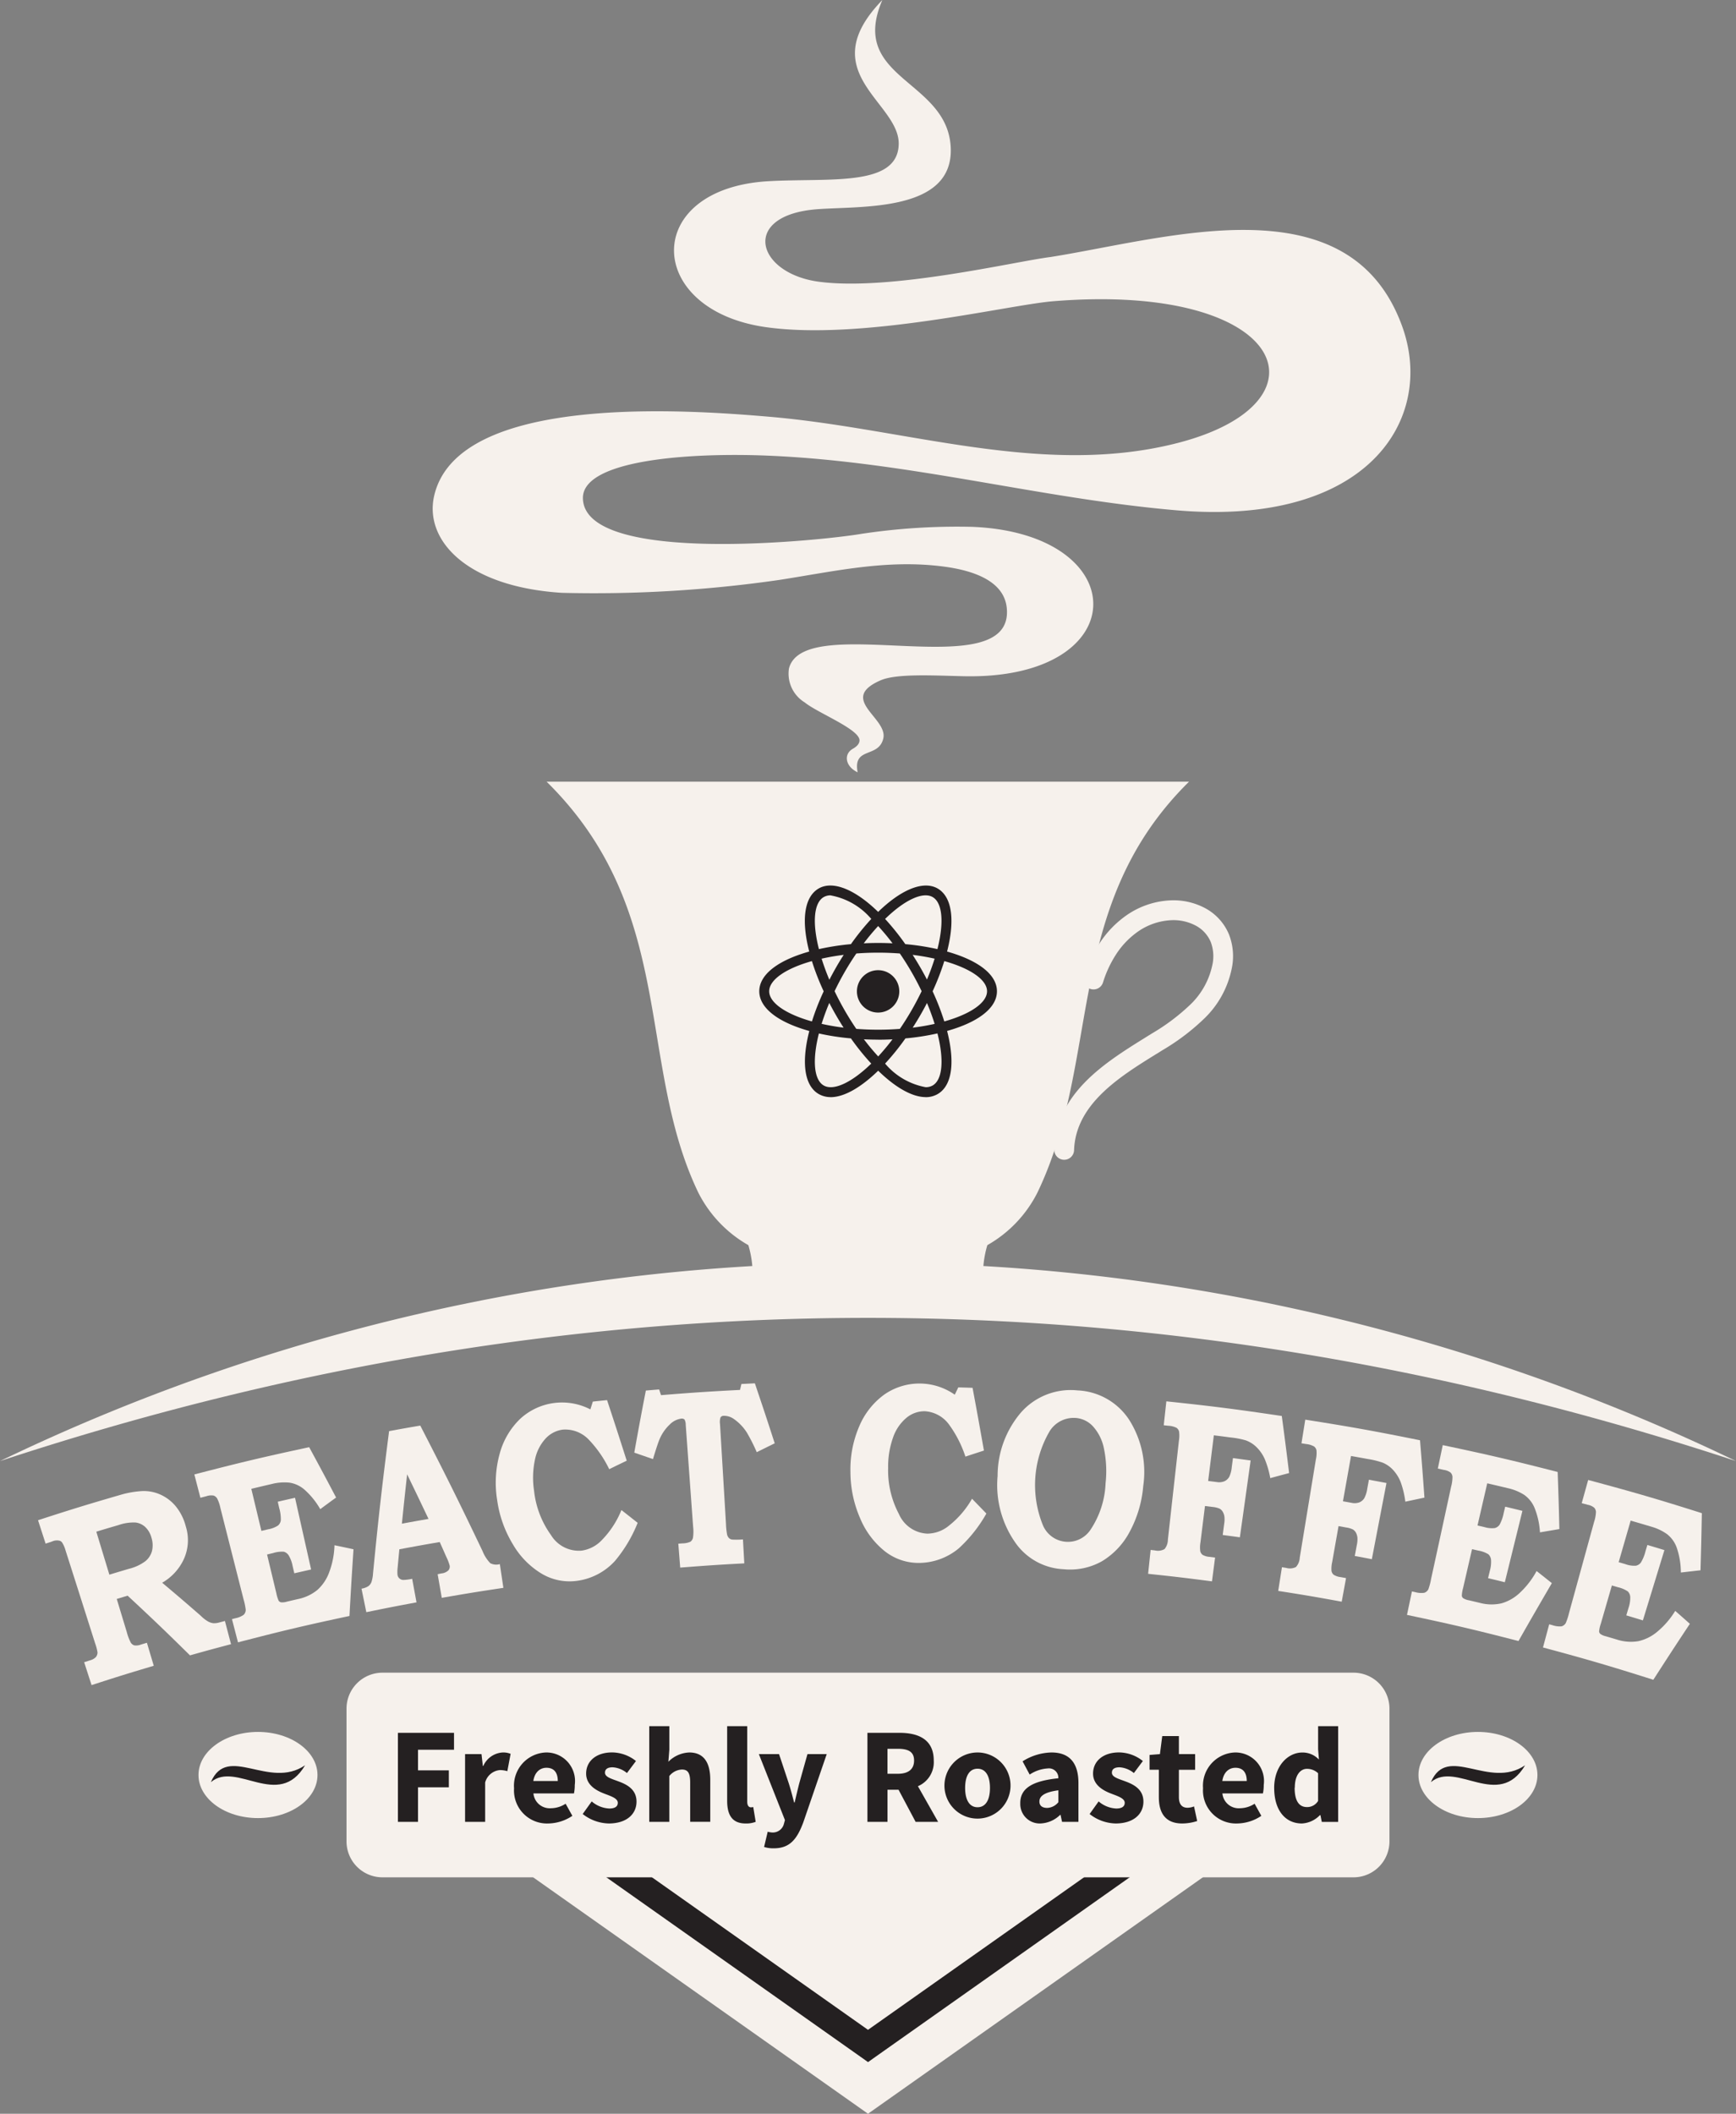 <svg xmlns="http://www.w3.org/2000/svg" width="129" height="157" viewBox="0 0 129 157">
  <rect x="0" y="0" width="129" height="157" fill="#808080" stroke="none"/>
  <g id="Group_8" data-name="Group 8" transform="translate(-162.284 -23.284)">
    <g id="Group_1" data-name="Group 1" transform="translate(194.439 23.284)">
      <path id="Path_1" data-name="Path 1" d="M239.536,65.279H191.8c9.73,9.584,6.643,20.885,11.272,30.523a9.334,9.334,0,0,0,3.718,3.9,7.686,7.686,0,0,1,.312,2.562h17.137a7.583,7.583,0,0,1,.311-2.562,9.3,9.3,0,0,0,3.719-3.9C233.075,85.81,230.168,74.506,239.536,65.279Z" transform="translate(-183.336 -7.218)" fill="#f6f1ec" fill-rule="evenodd"/>
      <path id="Path_2" data-name="Path 2" d="M217.253,80.647c-.914-.424-1.065-1.342-.362-1.746.358-.2.5-.416.5-.628,0-.828-3.116-2.035-4.069-2.815a2.5,2.5,0,0,1-1.172-2.529c1.145-4.351,16.725,1.417,16.186-4.466-.18-1.959-2.33-2.791-4.715-3.1-4.243-.55-8.109.365-12.22,1a96.2,96.2,0,0,1-16.135.953c-7.1-.451-10.23-3.924-9.483-7.2,1.748-7.658,18.905-6.39,24.923-5.876,10.169.868,20.235,4.495,30.226,1.972,11.826-2.988,8.236-11.967-9.148-10.553-3.376.275-14.17,2.934-21.339,1.926-9.045-1.271-9.252-10.31.188-10.842,4.521-.256,9.612.453,9.671-2.758.058-3.116-6.446-5.316-1.215-10.7-2.549,5.888,4.838,5.891,5.08,10.947.228,4.8-6.6,4.343-9.907,4.591-5.745.43-4.569,4.767.124,5.389,5.316.705,14.6-1.518,17.195-1.837,8.717-1.383,22.208-5.684,26.133,5.142,2.49,6.866-2.509,14.89-16.755,13.671-10.107-.864-19.779-3.6-30.249-4.055-5.926-.257-13.925.3-13.873,3.163.091,5.006,17.817,3.133,20.691,2.641a47.626,47.626,0,0,1,8.275-.521c12.07.517,12.053,11.4-.713,11.094-2.338-.057-4.965-.2-6.136.307-3.2,1.4.589,2.8.2,4.336C218.795,79.617,216.884,78.723,217.253,80.647Z" transform="translate(-185.677 -23.284)" fill="#f6f1ec" fill-rule="evenodd"/>
      <path id="Path_3" data-name="Path 3" d="M222.705,77.753a.736.736,0,0,1-1.406-.437,9.713,9.713,0,0,1,1.183-2.526,7.535,7.535,0,0,1,1.786-1.893,6.2,6.2,0,0,1,3.419-1.24,5,5,0,0,1,2.619.583,3.92,3.92,0,0,1,1.759,1.943,4.438,4.438,0,0,1,.189,2.612,7.091,7.091,0,0,1-1.966,3.581,16.5,16.5,0,0,1-3.152,2.4l-.438.274-.043.024c-2.747,1.7-5.984,3.729-6.1,7.137a.735.735,0,0,1-1.47-.046c.147-4.193,3.744-6.444,6.8-8.34l.039-.026.44-.272a15.31,15.31,0,0,0,2.876-2.175,5.676,5.676,0,0,0,1.579-2.849,2.984,2.984,0,0,0-.109-1.757,2.446,2.446,0,0,0-1.107-1.211,3.527,3.527,0,0,0-1.851-.406,4.724,4.724,0,0,0-2.6.954,6.125,6.125,0,0,0-1.439,1.528A8.328,8.328,0,0,0,222.705,77.753Z" transform="translate(-172.897 -4.78)" fill="#f6f1ec" fill-rule="evenodd"/>
    </g>
    <path id="Path_4" data-name="Path 4" d="M162.284,106.238q64.5-21.274,129,0A148.528,148.528,0,0,0,162.284,106.238Z" transform="translate(0 25.569)" fill="#f6f1ec" fill-rule="evenodd"/>
    <g id="Group_2" data-name="Group 2" transform="translate(188.033 147.524)">
      <path id="Path_5" data-name="Path 5" d="M190.534,124.35h51.213l-25.606,18.072Z" transform="translate(-177.39 -109.662)" fill="#f6f1ec" fill-rule="evenodd"/>
      <path id="Path_6" data-name="Path 6" d="M191.387,120h54.3l-2.523,1.779-25.605,18.073-.563.4-.563-.4-25.607-18.073L188.3,120Zm48.129,1.96H194.472l22.522,15.894Z" transform="translate(-178.243 -111.327)" fill="#242021" fill-rule="evenodd"/>
      <path id="Rectangle_5" data-name="Rectangle 5" d="M2.672,0H74.829A2.672,2.672,0,0,1,77.5,2.672v9.853A2.672,2.672,0,0,1,74.828,15.2H2.671A2.671,2.671,0,0,1,0,12.526V2.672A2.672,2.672,0,0,1,2.672,0Z" fill="#f6f1ec"/>
      <path id="Path_7" data-name="Path 7" d="M183.79,123.706h1.492V121.14h2.292v-1.257h-2.292v-1.532h2.677v-1.257H183.79v6.611Zm4.99,0h1.492v-2.92a1.245,1.245,0,0,1,1.1-.924,1.873,1.873,0,0,1,.549.082l.243-1.289a1.447,1.447,0,0,0-.6-.1,1.682,1.682,0,0,0-1.43,1H190.1l-.1-.882H188.78v5.03Zm3.642-2.515a2.452,2.452,0,0,0,2.545,2.637,3.3,3.3,0,0,0,1.785-.567l-.5-.9a2.032,2.032,0,0,1-1.085.335,1.218,1.218,0,0,1-1.308-1.1h3.013a3.059,3.059,0,0,0,.059-.629,2.123,2.123,0,0,0-2.139-2.413,2.471,2.471,0,0,0-2.374,2.637Zm1.43-.518c.1-.668.509-.982.975-.982.6,0,.842.405.842.982Zm3.672,2.455a3.246,3.246,0,0,0,1.927.7c1.349,0,2.068-.709,2.068-1.623s-.719-1.277-1.359-1.51c-.517-.194-.983-.314-.983-.64,0-.253.182-.4.568-.4a1.857,1.857,0,0,1,1.065.427l.669-.893a2.888,2.888,0,0,0-1.774-.639c-1.168,0-1.929.639-1.929,1.572,0,.832.722,1.247,1.329,1.481.518.2,1.024.355,1.024.69,0,.263-.192.424-.639.424a2.165,2.165,0,0,1-1.3-.527l-.669.933Zm4.939.578h1.492v-3.4a1.274,1.274,0,0,1,.933-.485c.426,0,.619.223.619.953v2.931H207v-3.123c0-1.258-.466-2.028-1.562-2.028a2.309,2.309,0,0,0-1.551.689l.071-.9V116.6h-1.492v7.109Zm5.792-1.562c0,1.015.346,1.684,1.37,1.684a1.931,1.931,0,0,0,.751-.122l-.182-1.1a.622.622,0,0,1-.184.021c-.122,0-.263-.1-.263-.418V116.6h-1.492v5.547Zm3.013,2.294L211,125.573a2.284,2.284,0,0,0,.709.1c1.186,0,1.724-.648,2.2-1.916l1.745-5.081h-1.431l-.608,2.16c-.122.477-.232.954-.344,1.43h-.041c-.131-.5-.253-.973-.4-1.43l-.719-2.16h-1.5l1.938,4.9-.072.264a.853.853,0,0,1-.882.658,1.718,1.718,0,0,1-.335-.059Zm8.9-6.157h.77c.781,0,1.207.223,1.207.871s-.426.984-1.207.984h-.77v-1.855Zm3.762,5.425-1.5-2.646a1.934,1.934,0,0,0,1.177-1.908c0-1.572-1.146-2.057-2.545-2.057h-2.384v6.611h1.492v-2.384h.821l1.268,2.384Zm.477-2.515a2.456,2.456,0,1,0,2.453-2.637,2.465,2.465,0,0,0-2.453,2.637Zm1.531,0c0-.872.306-1.43.922-1.43s.924.557.924,1.43-.314,1.431-.924,1.431-.922-.559-.922-1.431Zm4.1,1.116a1.445,1.445,0,0,0,1.49,1.521,2.213,2.213,0,0,0,1.471-.639h.03l.111.517h1.218v-2.88c0-1.542-.709-2.272-2-2.272a4.166,4.166,0,0,0-2.15.658l.527.984a2.715,2.715,0,0,1,1.34-.456.7.7,0,0,1,.791.73c-1.988.2-2.83.781-2.83,1.836Zm1.42-.112c0-.386.346-.69,1.41-.831v.882a1.119,1.119,0,0,1-.831.426c-.355,0-.579-.152-.579-.477Zm3.733.933a3.242,3.242,0,0,0,1.926.7c1.349,0,2.07-.709,2.07-1.623s-.72-1.277-1.359-1.51c-.517-.194-.984-.314-.984-.64,0-.253.182-.4.568-.4a1.861,1.861,0,0,1,1.066.427l.668-.893a2.885,2.885,0,0,0-1.774-.639c-1.167,0-1.927.639-1.927,1.572,0,.832.72,1.247,1.329,1.481.517.2,1.024.355,1.024.69,0,.263-.194.424-.639.424a2.169,2.169,0,0,1-1.3-.527l-.668.933Zm5.142-1.247c0,1.167.487,1.947,1.735,1.947a3.6,3.6,0,0,0,1.114-.182l-.234-1.085a1.4,1.4,0,0,1-.477.1c-.4,0-.648-.232-.648-.8v-2.019h1.207v-1.166h-1.207v-1.34h-1.237l-.173,1.34-.769.061v1.1h.689v2.039Zm3.286-.69a2.451,2.451,0,0,0,2.545,2.637,3.3,3.3,0,0,0,1.785-.567l-.5-.9a2.036,2.036,0,0,1-1.085.335,1.217,1.217,0,0,1-1.308-1.1h3.011a2.942,2.942,0,0,0,.061-.629,2.123,2.123,0,0,0-2.14-2.413,2.47,2.47,0,0,0-2.372,2.637Zm1.43-.518c.1-.668.507-.982.975-.982.6,0,.841.405.841.982Zm3.855.518c0,1.642.812,2.637,2.059,2.637a1.987,1.987,0,0,0,1.338-.619h.04l.1.5h1.217V116.6h-1.49v1.714l.061.77a1.651,1.651,0,0,0-1.237-.527c-1.065,0-2.089.994-2.089,2.637Zm1.531-.021c0-.953.427-1.4.9-1.4a1.189,1.189,0,0,1,.831.325v2.059a.946.946,0,0,1-.823.456C250.759,122.611,250.424,122.165,250.424,121.171Z" transform="translate(-179.97 -112.628)" fill="#242021" fill-rule="evenodd"/>
    </g>
    <g id="Group_5" data-name="Group 5" transform="translate(177.033 151.919)">
      <g id="Group_3" data-name="Group 3" transform="translate(90.659)">
        <path id="Path_8" data-name="Path 8" d="M247.6,120.11c0-1.77-1.978-3.2-4.421-3.2s-4.42,1.435-4.42,3.2,1.978,3.2,4.42,3.2S247.6,121.878,247.6,120.11Z" transform="translate(-238.763 -116.905)" fill="#f6f1ec" fill-rule="evenodd"/>
        <path id="Path_9" data-name="Path 9" d="M246.431,118.7c-2.677,1.832-5.776-1.616-7,1.255C241.319,118.347,244.455,122.037,246.431,118.7Z" transform="translate(-238.509 -116.219)" fill="#242021" fill-rule="evenodd"/>
      </g>
      <g id="Group_4" data-name="Group 4">
        <path id="Path_10" data-name="Path 10" d="M181.795,120.11c0-1.77-1.981-3.2-4.421-3.2s-4.421,1.435-4.421,3.2,1.978,3.2,4.421,3.2S181.795,121.878,181.795,120.11Z" transform="translate(-172.952 -116.905)" fill="#f6f1ec" fill-rule="evenodd"/>
        <path id="Path_11" data-name="Path 11" d="M180.62,118.7c-2.677,1.832-5.775-1.616-7,1.255C175.508,118.347,178.645,122.037,180.62,118.7Z" transform="translate(-172.698 -116.219)" fill="#242021" fill-rule="evenodd"/>
      </g>
    </g>
    <g id="Group_7" data-name="Group 7" transform="translate(165.11 126.033)">
      <g id="Group_6" data-name="Group 6">
        <path id="Path_12" data-name="Path 12" d="M164.328,106c2.479-.806,3.725-1.188,6.222-1.912a7.279,7.279,0,0,1,1.356-.243,2.99,2.99,0,0,1,1.456.225,3.148,3.148,0,0,1,1.208.906,3.868,3.868,0,0,1,.738,1.483,3.4,3.4,0,0,1-.185,2.514,3.909,3.909,0,0,1-1.571,1.67c1.142.958,1.706,1.442,2.825,2.415l.119.112a2.542,2.542,0,0,0,.474.354,1.068,1.068,0,0,0,.373.124,1.318,1.318,0,0,0,.458-.055l.415-.109.453,1.723c-1.221.322-1.831.488-3.049.83-1.821-1.793-2.747-2.681-4.634-4.433l-.809.243.745,2.455a3.7,3.7,0,0,0,.3.792.494.494,0,0,0,.252.2.965.965,0,0,0,.507-.061l.438-.131.509,1.709c-1.854.55-2.779.838-4.622,1.436l-.55-1.7.424-.137a.941.941,0,0,0,.447-.246.565.565,0,0,0,.122-.343,3.578,3.578,0,0,0-.176-.672c-.878-2.762-1.318-4.144-2.2-6.907a2.2,2.2,0,0,0-.238-.559.342.342,0,0,0-.247-.169.833.833,0,0,0-.424.029l-.2.075c-.149.047-.224.072-.373.12Zm4.332.854.969,3.19c.583-.177.875-.264,1.459-.437a3.369,3.369,0,0,0,1.23-.575,1.47,1.47,0,0,0,.481-.758,1.852,1.852,0,0,0-.04-.968,1.69,1.69,0,0,0-.442-.781,1.283,1.283,0,0,0-.729-.354,3.358,3.358,0,0,0-1.279.189C169.648,106.552,169.319,106.65,168.66,106.851Z" transform="translate(-164.328 -95.833)" fill="#f6f1ec"/>
        <path id="Path_13" data-name="Path 13" d="M172.73,103.5c3.4-.885,5.107-1.29,8.533-2.025.81,1.493,1.211,2.24,2,3.74-.473.343-.709.516-1.178.863a5.716,5.716,0,0,0-1.117-1.4,2.2,2.2,0,0,0-1.161-.568,3.757,3.757,0,0,0-1.3.093c-.618.144-.928.217-1.544.365l.749,3.125.5-.119a1.918,1.918,0,0,0,.736-.282.616.616,0,0,0,.207-.39,2.917,2.917,0,0,0-.118-.9l-.109-.477c.513-.119.77-.177,1.283-.292.478,2.129.718,3.2,1.195,5.326-.5.112-.749.169-1.248.283l-.126-.542a2.377,2.377,0,0,0-.289-.781.64.64,0,0,0-.358-.279,2.165,2.165,0,0,0-.807.1c-.178.041-.267.064-.445.106l.691,2.88a2.575,2.575,0,0,0,.169.55.286.286,0,0,0,.173.12,1.125,1.125,0,0,0,.447-.05c.325-.076.487-.115.812-.189a3.328,3.328,0,0,0,1.46-.69,3.288,3.288,0,0,0,.881-1.344,6.2,6.2,0,0,0,.377-1.965c.567.118.849.177,1.413.3-.131,1.983-.191,2.974-.3,4.954-3.326.709-4.983,1.1-8.283,1.959l-.448-1.724.241-.064a1.631,1.631,0,0,0,.626-.256.521.521,0,0,0,.156-.373,4.764,4.764,0,0,0-.159-.77c-.69-2.721-1.036-4.081-1.725-6.8a2.746,2.746,0,0,0-.245-.709.509.509,0,0,0-.257-.206,1.066,1.066,0,0,0-.535.047l-.448.116Z" transform="translate(-161.114 -96.733)" fill="#f6f1ec"/>
        <path id="Path_14" data-name="Path 14" d="M183.814,100.725c.926-.17,1.389-.252,2.317-.411,1.911,3.708,2.836,5.573,4.627,9.321a2.787,2.787,0,0,0,.575.9.966.966,0,0,0,.711.069l.263,1.763c-1.833.274-2.75.423-4.578.742l-.307-1.756.278-.058a.86.86,0,0,0,.517-.224.423.423,0,0,0,.1-.35,3.5,3.5,0,0,0-.249-.651c-.195-.442-.293-.664-.491-1.106-1.2.206-1.8.314-3,.539-.051.539-.077.809-.127,1.349a2.714,2.714,0,0,0-.01.556.442.442,0,0,0,.424.371,3.352,3.352,0,0,0,.664-.086l.324,1.752c-1.495.277-2.24.422-3.73.729l-.358-1.746a1.319,1.319,0,0,0,.513-.189.7.7,0,0,0,.225-.3,2.609,2.609,0,0,0,.119-.655C183.034,107.064,183.272,104.951,183.814,100.725Zm.951,6.876c.791-.147,1.186-.217,1.978-.355-.629-1.326-.947-1.988-1.589-3.311C184.992,105.4,184.914,106.135,184.765,107.6Z" transform="translate(-157.727 -97.177)" fill="#f6f1ec"/>
        <path id="Path_15" data-name="Path 15" d="M196.214,99.055c.423-.046.635-.066,1.058-.109.595,1.8.886,2.7,1.461,4.5-.523.25-.784.376-1.3.63a8.589,8.589,0,0,0-1.525-2.2,2.41,2.41,0,0,0-1.926-.738,2.1,2.1,0,0,0-1.275.658,3.279,3.279,0,0,0-.795,1.582,6.418,6.418,0,0,0-.064,2.3,6.862,6.862,0,0,0,1.253,3.284,2.425,2.425,0,0,0,2.276,1.164,2.559,2.559,0,0,0,1.517-.795,6.864,6.864,0,0,0,1.445-2.22c.485.379.726.568,1.207.95a10.4,10.4,0,0,1-1.687,2.83,4.65,4.65,0,0,1-2.872,1.485,4.061,4.061,0,0,1-2.594-.55,6.133,6.133,0,0,1-2.121-2.173,8.584,8.584,0,0,1-1.168-3.292,8.033,8.033,0,0,1,.187-3.427,5.608,5.608,0,0,1,1.528-2.6,4.587,4.587,0,0,1,5.212-.7Z" transform="translate(-154.988 -97.7)" fill="#f6f1ec"/>
        <path id="Path_16" data-name="Path 16" d="M197.33,98.581c.4-.035.593-.051.987-.083.057.17.084.254.14.424,2.346-.189,3.52-.267,5.869-.389.043-.176.064-.264.105-.44l1-.05c.6,1.781.9,2.672,1.475,4.457-.535.261-.8.393-1.334.658a13.751,13.751,0,0,0-.723-1.435,3.521,3.521,0,0,0-.955-1.013,1.264,1.264,0,0,0-.778-.253.265.265,0,0,0-.238.122,1.087,1.087,0,0,0-.037.487l.442,7.394a5.492,5.492,0,0,0,.084.818.579.579,0,0,0,.137.256.428.428,0,0,0,.242.115,5.72,5.72,0,0,0,.8-.012l.1,1.779c-1.907.1-2.859.166-4.763.315l-.14-1.777.29-.022a1.525,1.525,0,0,0,.611-.124.5.5,0,0,0,.187-.292,3.018,3.018,0,0,0,.011-.83c-.218-3.021-.329-4.532-.548-7.553a.847.847,0,0,0-.09-.4.3.3,0,0,0-.257-.065,1.468,1.468,0,0,0-.83.424,3.221,3.221,0,0,0-.758,1.081c-.083.18-.252.679-.5,1.5-.553-.194-.831-.289-1.388-.48C196.8,101.348,196.972,100.426,197.33,98.581Z" transform="translate(-152.164 -98.045)" fill="#f6f1ec"/>
        <path id="Path_17" data-name="Path 17" d="M216.134,98.341c.424.011.636.018,1.06.032.347,1.864.516,2.8.845,4.661-.552.178-.827.268-1.376.449a8.553,8.553,0,0,0-1.217-2.381,2.4,2.4,0,0,0-1.806-.989,2.094,2.094,0,0,0-1.351.481,3.293,3.293,0,0,0-1,1.461,6.452,6.452,0,0,0-.369,2.27,6.891,6.891,0,0,0,.8,3.42,2.42,2.42,0,0,0,2.1,1.459,2.556,2.556,0,0,0,1.609-.585,6.838,6.838,0,0,0,1.725-2.007c.429.441.643.661,1.067,1.1a10.469,10.469,0,0,1-2.046,2.58,4.658,4.658,0,0,1-3.043,1.087,4.053,4.053,0,0,1-2.491-.893,6.163,6.163,0,0,1-1.807-2.436,8.64,8.64,0,0,1-.715-3.419,8.07,8.07,0,0,1,.643-3.373,5.586,5.586,0,0,1,1.858-2.374,4.571,4.571,0,0,1,5.252,0C215.976,98.668,216.029,98.559,216.134,98.341Z" transform="translate(-147.75 -98.041)" fill="#f6f1ec"/>
        <path id="Path_18" data-name="Path 18" d="M221.992,98.429a4.836,4.836,0,0,1,3.842,2.187,7.237,7.237,0,0,1,1.044,4.915,8.68,8.68,0,0,1-1.012,3.408,5.611,5.611,0,0,1-2.045,2.173,4.827,4.827,0,0,1-2.861.6,4.63,4.63,0,0,1-3.451-1.789,7.436,7.436,0,0,1-1.453-5.138,7.24,7.24,0,0,1,1.759-4.741A4.923,4.923,0,0,1,221.992,98.429Zm-.119,2.048a2.1,2.1,0,0,0-1.941.969,7.916,7.916,0,0,0-.5,7.021,2.016,2.016,0,0,0,3.563.256,6.675,6.675,0,0,0,1.084-3.4,8.2,8.2,0,0,0-.127-2.6,3.433,3.433,0,0,0-.817-1.631A1.943,1.943,0,0,0,221.874,100.476Z" transform="translate(-144.751 -97.905)" fill="#f6f1ec"/>
        <path id="Path_19" data-name="Path 19" d="M225.519,99.011c3.438.362,5.154.581,8.579,1.089.227,1.7.336,2.543.543,4.239-.56.148-.841.224-1.4.376a6.794,6.794,0,0,0-.416-1.428,2.855,2.855,0,0,0-.586-.853,2.206,2.206,0,0,0-.817-.524,6.267,6.267,0,0,0-1.11-.213c-.5-.066-.758-.1-1.264-.162l-.422,3.391c.254.032.382.047.636.08a1.038,1.038,0,0,0,.586-.065.8.8,0,0,0,.343-.318,2.118,2.118,0,0,0,.188-.72l.09-.677,1.313.178c-.319,2.284-.478,3.425-.8,5.707-.51-.071-.765-.105-1.275-.173l.109-.824a2,2,0,0,0,.019-.528,1.009,1.009,0,0,0-.131-.382.632.632,0,0,0-.236-.225,1.724,1.724,0,0,0-.527-.124l-.552-.069-.333,2.685a2.264,2.264,0,0,0-.019.664.478.478,0,0,0,.173.277,1.2,1.2,0,0,0,.531.152l.4.051-.232,1.768c-1.9-.249-2.845-.361-4.745-.56l.187-1.774.319.035a.986.986,0,0,0,.716-.1,1.112,1.112,0,0,0,.247-.7c.328-2.945.492-4.417.821-7.361a2.178,2.178,0,0,0,.008-.677.471.471,0,0,0-.195-.272,1.517,1.517,0,0,0-.607-.149l-.335-.036Z" transform="translate(-141.675 -97.675)" fill="#f6f1ec"/>
        <path id="Path_20" data-name="Path 20" d="M233.188,99.995c3.42.539,5.127.846,8.526,1.532.141,1.7.207,2.556.329,4.261-.57.119-.853.18-1.42.3a6.733,6.733,0,0,0-.344-1.448,2.865,2.865,0,0,0-.543-.883,2.2,2.2,0,0,0-.791-.565,6.313,6.313,0,0,0-1.1-.271c-.5-.093-.753-.137-1.257-.227l-.6,3.365c.253.044.379.068.632.113a1.046,1.046,0,0,0,.59-.033.806.806,0,0,0,.359-.3,2.148,2.148,0,0,0,.225-.711l.124-.672c.521.1.783.147,1.305.246-.436,2.265-.653,3.4-1.088,5.659-.507-.1-.76-.145-1.268-.239l.152-.817a2.03,2.03,0,0,0,.046-.527,1,1,0,0,0-.112-.387.642.642,0,0,0-.224-.238,1.7,1.7,0,0,0-.521-.151l-.548-.1c-.189,1.066-.283,1.6-.471,2.664a2.227,2.227,0,0,0-.053.661.474.474,0,0,0,.158.286,1.2,1.2,0,0,0,.524.178l.4.073-.322,1.753c-1.884-.346-2.829-.507-4.719-.8l.278-1.761.317.051a.989.989,0,0,0,.723-.066,1.1,1.1,0,0,0,.282-.687c.48-2.924.719-4.385,1.2-7.31a2.138,2.138,0,0,0,.043-.676.478.478,0,0,0-.181-.282,1.5,1.5,0,0,0-.6-.18l-.333-.054Z" transform="translate(-139.021 -97.299)" fill="#f6f1ec"/>
        <path id="Path_21" data-name="Path 21" d="M240.8,101.364c3.427.723,5.136,1.121,8.539,1.994.061,1.7.086,2.545.127,4.24-.579.1-.868.147-1.443.246a5.708,5.708,0,0,0-.376-1.753,2.214,2.214,0,0,0-.787-1.027,3.769,3.769,0,0,0-1.21-.5c-.617-.148-.926-.22-1.544-.364-.289,1.253-.434,1.879-.723,3.132l.5.116a1.928,1.928,0,0,0,.785.076.611.611,0,0,0,.359-.256,3.016,3.016,0,0,0,.3-.856l.113-.476c.513.122.769.185,1.28.311l-1.307,5.3c-.5-.123-.747-.184-1.246-.3l.13-.542a2.392,2.392,0,0,0,.09-.828.641.641,0,0,0-.2-.409,2.152,2.152,0,0,0-.765-.275l-.445-.1c-.267,1.154-.4,1.732-.666,2.887a2.535,2.535,0,0,0-.094.567.279.279,0,0,0,.1.185,1.141,1.141,0,0,0,.422.155l.812.192a3.337,3.337,0,0,0,1.616.035,3.292,3.292,0,0,0,1.389-.809,6.244,6.244,0,0,0,1.217-1.59c.455.358.682.538,1.134.9-1,1.716-1.5,2.576-2.479,4.3-3.3-.852-4.958-1.239-8.286-1.941l.368-1.743.243.051a1.617,1.617,0,0,0,.673.05.525.525,0,0,0,.306-.264,4.768,4.768,0,0,0,.2-.76c.6-2.743.895-4.115,1.49-6.858a2.789,2.789,0,0,0,.1-.745.51.51,0,0,0-.137-.3,1.075,1.075,0,0,0-.5-.2l-.451-.1Z" transform="translate(-136.417 -96.775)" fill="#f6f1ec"/>
        <path id="Path_22" data-name="Path 22" d="M248.806,103.236c3.394.912,5.085,1.4,8.447,2.466-.03,1.7-.051,2.547-.1,4.242-.585.065-.878.1-1.46.166a5.712,5.712,0,0,0-.282-1.772,2.218,2.218,0,0,0-.733-1.07,3.762,3.762,0,0,0-1.185-.564c-.611-.183-.917-.272-1.529-.449l-.892,3.087.494.144a1.914,1.914,0,0,0,.783.119.612.612,0,0,0,.373-.235,2.949,2.949,0,0,0,.343-.838l.14-.469c.507.151.76.227,1.266.382-.639,2.088-.957,3.132-1.6,5.221-.492-.151-.738-.225-1.232-.373l.159-.534a2.358,2.358,0,0,0,.135-.821.642.642,0,0,0-.176-.42,2.152,2.152,0,0,0-.749-.317l-.441-.129c-.329,1.139-.494,1.707-.823,2.845a2.49,2.49,0,0,0-.126.561.282.282,0,0,0,.09.191,1.157,1.157,0,0,0,.413.178l.8.236a3.365,3.365,0,0,0,1.618.126,3.315,3.315,0,0,0,1.436-.731,6.2,6.2,0,0,0,1.3-1.519c.437.383.654.575,1.088.961-1.1,1.658-1.641,2.489-2.715,4.157-3.263-1.034-4.9-1.515-8.2-2.4l.462-1.721.241.065a1.627,1.627,0,0,0,.672.087.519.519,0,0,0,.319-.247,4.634,4.634,0,0,0,.243-.748c.745-2.706,1.117-4.059,1.862-6.765a2.717,2.717,0,0,0,.138-.738.507.507,0,0,0-.122-.307,1.069,1.069,0,0,0-.489-.224l-.447-.12Z" transform="translate(-133.617 -96.059)" fill="#f6f1ec"/>
      </g>
    </g>
    <path id="Path_23" data-name="Path 23" d="M212.045,77.414a1.574,1.574,0,1,0,1.573,1.573A1.574,1.574,0,0,0,212.045,77.414Zm-4.41,4.7-.347-.088c-2.59-.654-4.074-1.764-4.074-3.046s1.485-2.392,4.074-3.046l.347-.087.1.344a17.4,17.4,0,0,0,1,2.632l.075.158-.075.156a17.214,17.214,0,0,0-1,2.634Zm-.509-5.375c-1.967.552-3.176,1.4-3.176,2.241s1.208,1.688,3.176,2.241A18.363,18.363,0,0,1,208,78.984,18.142,18.142,0,0,1,207.126,76.743Zm9.328,5.375-.1-.344a17.075,17.075,0,0,0-1-2.634l-.073-.156.073-.156a17.075,17.075,0,0,0,1-2.634l.1-.344.348.087c2.588.655,4.073,1.766,4.073,3.047s-1.485,2.392-4.073,3.046Zm-.361-3.134a18.291,18.291,0,0,1,.87,2.241c1.969-.553,3.176-1.4,3.176-2.241s-1.208-1.688-3.176-2.241A18.365,18.365,0,0,1,216.093,78.984Zm-8.971-2.245-.1-.344c-.729-2.565-.507-4.4.606-5.045,1.091-.63,2.844.113,4.68,2l.25.256-.25.257a17.313,17.313,0,0,0-1.782,2.184l-.1.141-.173.015a17.406,17.406,0,0,0-2.786.449Zm1.4-4.879a1.026,1.026,0,0,0-.518.127c-.733.422-.861,1.887-.358,3.866a18.746,18.746,0,0,1,2.379-.369,18.327,18.327,0,0,1,1.511-1.872A5.166,5.166,0,0,0,208.517,71.86Zm7.057,14.986h0c-1.048,0-2.4-.791-3.792-2.226l-.25-.256.25-.257a17.418,17.418,0,0,0,1.781-2.184l.1-.142.173-.014a17.449,17.449,0,0,0,2.787-.449l.347-.087.1.344c.727,2.565.506,4.4-.606,5.045A1.765,1.765,0,0,1,215.573,86.846Zm-3.014-2.489a5.158,5.158,0,0,0,3.014,1.752h0a1.029,1.029,0,0,0,.518-.127c.731-.422.861-1.889.357-3.867a18.189,18.189,0,0,1-2.379.369A18.376,18.376,0,0,1,212.559,84.357Zm4.409-7.618-.347-.087a17.293,17.293,0,0,0-2.787-.449l-.173-.015-.1-.141a17.181,17.181,0,0,0-1.781-2.184l-.25-.257.25-.256c1.835-1.884,3.586-2.628,4.68-2,1.112.642,1.333,2.48.606,5.045Zm-2.9-1.255a18.618,18.618,0,0,1,2.379.369c.5-1.978.375-3.444-.357-3.866s-2.095.224-3.532,1.625A18.509,18.509,0,0,1,214.069,75.484Zm-5.552,11.362a1.765,1.765,0,0,1-.888-.227c-1.113-.641-1.334-2.48-.606-5.045l.1-.344.347.087a17.332,17.332,0,0,0,2.786.449l.173.014.1.142a17.306,17.306,0,0,0,1.782,2.184l.25.257-.25.256C210.91,86.055,209.563,86.846,208.517,86.846Zm-.877-4.731c-.5,1.978-.375,3.445.358,3.867s2.092-.224,3.532-1.625a18.2,18.2,0,0,1-1.511-1.873A18.225,18.225,0,0,1,207.64,82.114Zm4.4.463c-.606,0-1.229-.026-1.853-.079l-.173-.014-.1-.142q-.529-.759-.993-1.562t-.859-1.64L208,78.984l.073-.156q.4-.838.859-1.64c.3-.527.639-1.052.993-1.562l.1-.142.173-.014a21.816,21.816,0,0,1,3.705,0l.171.014.1.142a22.022,22.022,0,0,1,1.853,3.2l.075.156-.075.156a21.63,21.63,0,0,1-1.853,3.2l-.1.142-.171.014C213.274,82.551,212.65,82.578,212.045,82.578Zm-1.618-.8a21.415,21.415,0,0,0,3.235,0,21.365,21.365,0,0,0,1.616-2.8,21.132,21.132,0,0,0-1.618-2.8,21.4,21.4,0,0,0-3.234,0,20.972,20.972,0,0,0-1.616,2.8A21.455,21.455,0,0,0,210.427,81.78Z" transform="translate(15.491 17.931)" fill="#242021"/>
  </g>
</svg>
